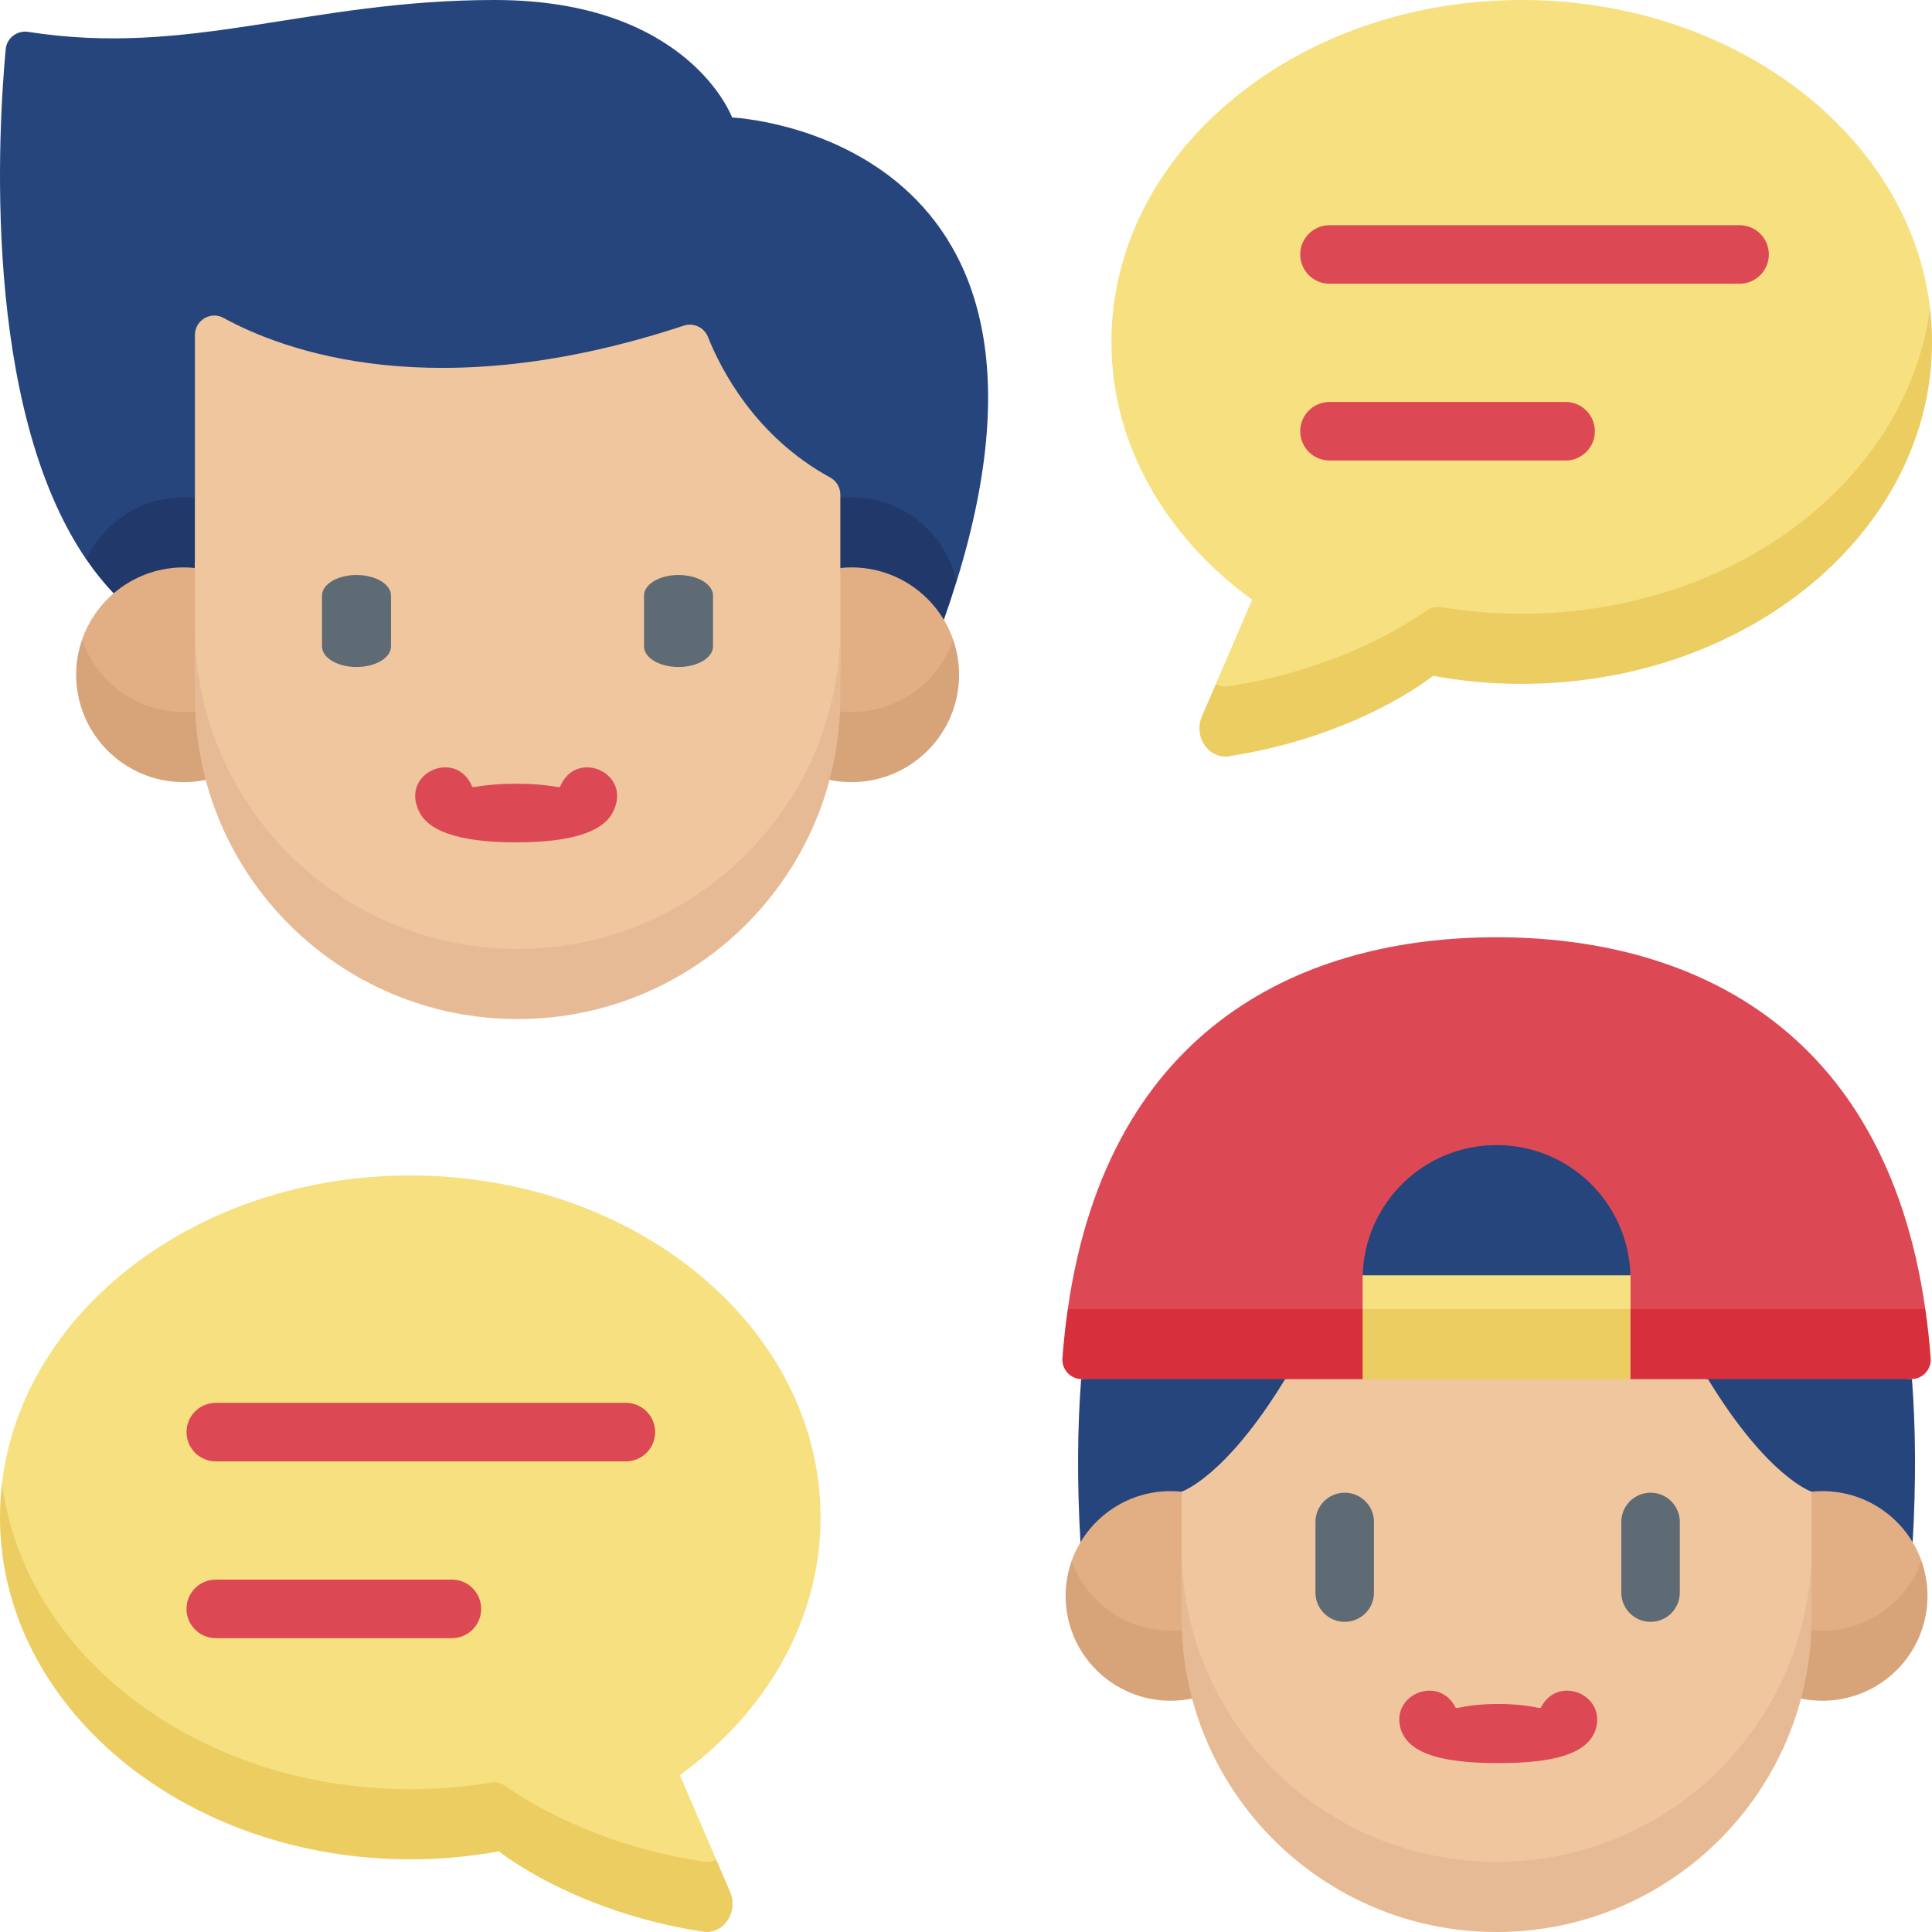 <svg width="76" height="76" viewBox="0 0 76 76" fill="none" xmlns="http://www.w3.org/2000/svg">
<g clip-path="url(#clip0)">
<path d="M75.239 60.668C75.375 58.322 75.36 56.189 75.212 54.251L58.871 52.915L42.529 54.251C42.381 56.189 42.366 58.322 42.503 60.668H75.239Z" fill="#26457D"/>
<path d="M42.157 61.401C42.157 63.035 44.254 65.481 46.052 65.481L46.489 64.122L47.815 63.087L46.479 58.679C46.338 58.664 46.196 58.657 46.051 58.657C44.254 58.657 42.726 59.802 42.157 61.401Z" fill="#E2AE84"/>
<path d="M46.051 64.145C44.254 64.145 42.726 63 42.157 61.401C42.004 61.833 41.919 62.297 41.919 62.78C41.919 65.057 43.769 66.903 46.051 66.903C46.34 66.903 46.622 66.874 46.894 66.817L47.955 65.493L46.489 64.122C46.345 64.137 46.2 64.145 46.051 64.145Z" fill="#D7A379"/>
<path d="M75.585 61.401C75.585 63.035 73.488 65.481 71.691 65.481L71.253 64.122L69.928 63.087L71.264 58.679C71.404 58.664 71.547 58.657 71.691 58.657C73.488 58.657 75.017 59.802 75.585 61.401Z" fill="#E2AE84"/>
<path d="M71.691 64.145C73.488 64.145 75.017 63 75.585 61.401C75.739 61.833 75.823 62.297 75.823 62.78C75.823 65.057 73.973 66.903 71.691 66.903C71.402 66.903 71.12 66.874 70.849 66.817L69.788 65.493L71.253 64.122C71.397 64.137 71.543 64.145 71.691 64.145Z" fill="#D7A379"/>
<path d="M67.188 54.251L58.871 52.915L50.554 54.251C48.194 58.129 46.479 58.679 46.479 58.679V60.877V62.299C46.479 69.128 52.027 74.664 58.871 74.664C65.715 74.664 71.264 69.128 71.264 62.299V60.877V58.679C71.264 58.679 69.549 58.129 67.188 54.251Z" fill="#F0C69E"/>
<path d="M58.871 73.242C52.027 73.242 46.479 67.706 46.479 60.877V63.635C46.479 70.464 52.027 76 58.871 76C65.715 76 71.264 70.464 71.264 63.635V60.877C71.264 67.706 65.716 73.242 58.871 73.242Z" fill="#E6BA94"/>
<path d="M75.737 51.493C74.12 40.244 66.319 36.869 58.871 36.869C51.422 36.869 43.621 40.244 42.004 51.493L58.956 52.829L75.737 51.493Z" fill="#DC4955"/>
<path d="M37.63 22.875C43.08 5.253 28.8 4.622 28.8 4.622C28.8 4.622 27.102 0 19.461 0C12.123 0 7.483 2.253 1.112 1.254C0.673 1.185 0.265 1.495 0.224 1.937C-0.062 5.016 -0.737 15.97 3.392 22.002L37.63 22.875Z" fill="#26457D"/>
<path d="M7.229 19.562C5.53 19.562 4.066 20.561 3.392 22.002C3.72 22.481 4.079 22.93 4.471 23.342L7.667 23.443V19.585C7.523 19.57 7.377 19.562 7.229 19.562Z" fill="#21386B"/>
<path d="M37.13 24.38C37.312 23.864 37.476 23.364 37.627 22.874C37.209 20.98 35.518 19.562 33.494 19.562C33.346 19.562 33.201 19.57 33.057 19.585V24.251L37.13 24.38Z" fill="#21386B"/>
<path d="M3.228 25.165C3.228 26.83 4.81 29.346 6.664 29.346L7.68 27.986L9.002 27.42L7.666 22.343C7.522 22.328 7.376 22.32 7.229 22.32C5.375 22.32 3.801 23.51 3.228 25.165Z" fill="#E2AE84"/>
<path d="M7.229 28.01C5.375 28.01 3.801 26.82 3.228 25.165C3.078 25.597 2.996 26.061 2.996 26.544C2.996 28.877 4.891 30.768 7.229 30.768C7.525 30.768 7.813 30.738 8.092 30.68L8.563 29.346L7.681 27.986C7.532 28.002 7.382 28.01 7.229 28.01Z" fill="#D7A379"/>
<path d="M37.495 25.165C37.495 26.83 35.912 29.346 34.059 29.346L33.042 27.986L31.721 27.42L33.057 22.343C33.2 22.328 33.346 22.32 33.494 22.32C35.348 22.32 36.922 23.51 37.495 25.165Z" fill="#E2AE84"/>
<path d="M33.495 28.01C35.348 28.01 36.923 26.82 37.496 25.165C37.645 25.597 37.728 26.061 37.728 26.544C37.728 28.877 35.832 30.768 33.495 30.768C33.199 30.768 32.91 30.738 32.632 30.68L32.161 29.346L33.043 27.986C33.191 28.002 33.342 28.01 33.495 28.01Z" fill="#D7A379"/>
<path d="M32.656 18.782C32.902 18.917 33.057 19.174 33.057 19.454V24.662V26.084C33.057 33.08 27.373 38.751 20.362 38.751C13.35 38.751 7.667 33.08 7.667 26.084V24.662V13.18C7.667 12.598 8.289 12.227 8.799 12.508C11.141 13.795 17.131 16.037 26.897 12.81C27.283 12.683 27.7 12.878 27.85 13.256C28.347 14.506 29.701 17.17 32.656 18.782Z" fill="#F0C69E"/>
<path d="M20.362 37.329C13.35 37.329 7.667 31.658 7.667 24.662V27.42C7.667 34.416 13.35 40.087 20.362 40.087C27.373 40.087 33.057 34.416 33.057 27.42V24.662C33.057 31.658 27.373 37.329 20.362 37.329Z" fill="#E6BA94"/>
<path d="M42.005 51.493C41.915 52.114 41.844 52.759 41.793 53.429C41.76 53.872 42.113 54.251 42.558 54.251H53.602L58.871 52.915L64.141 54.251H75.184C75.629 54.251 75.982 53.872 75.949 53.429C75.898 52.759 75.827 52.114 75.737 51.493H42.005Z" fill="#D82F3C"/>
<path d="M49.255 23.59L49.258 23.586L47.822 26.921C47.981 26.991 48.16 28.356 48.35 28.326C52.598 27.667 55.319 25.926 56.124 25.351C56.29 25.232 56.496 25.188 56.697 25.221C57.721 25.391 58.777 25.479 59.861 25.479C68.216 25.479 75.088 18.852 75.916 12.072C75.088 5.291 68.216 0 59.861 0C50.947 0 43.721 6.022 43.721 13.451C43.721 17.496 45.864 21.124 49.255 23.59Z" fill="#F6E080"/>
<path d="M64.137 50.168C64.062 47.326 61.737 45.045 58.877 45.045H58.865C56.006 45.045 53.681 47.326 53.605 50.168L58.871 51.504L64.137 50.168Z" fill="#26457D"/>
<path d="M64.141 51.504L58.871 52.84L53.602 51.504V50.168H64.141V51.504Z" fill="#F6E080"/>
<path d="M53.602 51.493H64.14V54.251H53.602V51.493Z" fill="#ECCD61"/>
<path d="M16.139 71.719C17.223 71.719 18.279 71.63 19.303 71.461C19.504 71.427 19.709 71.472 19.876 71.59C20.681 72.166 23.401 73.907 27.649 74.566C27.84 74.596 28.019 73.231 28.178 73.16L26.742 69.826L26.744 69.83C30.136 67.364 32.279 63.736 32.279 59.69C32.279 52.262 25.053 46.24 16.139 46.24C7.784 46.24 0.912 51.53 0.083 58.311C0.912 65.092 7.784 71.719 16.139 71.719Z" fill="#F6E080"/>
<path d="M28.178 73.16C28.019 73.231 27.84 73.26 27.65 73.23C23.402 72.571 20.681 70.83 19.876 70.254C19.709 70.136 19.504 70.091 19.303 70.125C18.279 70.294 17.223 70.383 16.139 70.383C7.784 70.383 0.912 65.092 0.084 58.312C0.029 58.765 0 59.225 0 59.69C0 67.119 7.226 73.141 16.14 73.141C17.338 73.141 18.503 73.033 19.627 72.826C19.704 72.889 22.596 75.204 27.65 75.988C28.454 76.113 29.063 75.217 28.722 74.424L28.178 73.16Z" fill="#ECCD61"/>
<path d="M59.861 24.143C58.777 24.143 57.721 24.055 56.697 23.885C56.495 23.852 56.29 23.896 56.124 24.015C55.319 24.59 52.598 26.331 48.35 26.991C48.16 27.02 47.981 26.991 47.822 26.921L47.278 28.184C46.937 28.977 47.546 29.873 48.35 29.748C53.403 28.964 56.295 26.649 56.373 26.586C57.497 26.793 58.662 26.901 59.86 26.901C68.774 26.901 76 20.879 76 13.451C76 12.985 75.972 12.525 75.916 12.072C75.088 18.852 68.216 24.143 59.861 24.143Z" fill="#ECCD61"/>
<path d="M14.024 22.619C13.274 22.619 12.667 22.981 12.667 23.428V25.429C12.667 25.876 13.275 26.238 14.024 26.238C14.774 26.238 15.381 25.876 15.381 25.429V23.428C15.381 22.981 14.774 22.619 14.024 22.619Z" fill="#5E6B75"/>
<path d="M26.691 22.619C25.941 22.619 25.334 22.981 25.334 23.428V25.429C25.334 25.876 25.941 26.238 26.691 26.238C27.44 26.238 28.048 25.876 28.048 25.429V23.428C28.048 22.981 27.44 22.619 26.691 22.619Z" fill="#5E6B75"/>
<path d="M52.897 58.719C52.261 58.719 51.746 59.235 51.746 59.871V62.648C51.746 63.284 52.262 63.799 52.897 63.799C53.533 63.799 54.049 63.284 54.049 62.648V59.871C54.049 59.235 53.533 58.719 52.897 58.719Z" fill="#5E6B75"/>
<path d="M64.929 58.719C64.293 58.719 63.778 59.235 63.778 59.871V62.648C63.778 63.284 64.293 63.799 64.929 63.799C65.565 63.799 66.08 63.284 66.08 62.648V59.871C66.08 59.235 65.565 58.719 64.929 58.719Z" fill="#5E6B75"/>
<path d="M52.299 11.161H68.43C69.066 11.161 69.582 10.646 69.582 10.01C69.582 9.374 69.066 8.859 68.43 8.859H52.299C51.663 8.859 51.148 9.374 51.148 10.01C51.148 10.646 51.663 11.161 52.299 11.161Z" fill="#DC4955"/>
<path d="M52.299 18.115H61.587C62.223 18.115 62.738 17.6 62.738 16.964C62.738 16.328 62.223 15.812 61.587 15.812H52.299C51.663 15.812 51.148 16.328 51.148 16.964C51.148 17.6 51.663 18.115 52.299 18.115Z" fill="#DC4955"/>
<path d="M8.489 57.487H24.62C25.256 57.487 25.772 56.971 25.772 56.336C25.772 55.7 25.256 55.184 24.62 55.184H8.489C7.853 55.184 7.337 55.7 7.337 56.336C7.337 56.971 7.853 57.487 8.489 57.487Z" fill="#DC4955"/>
<path d="M8.489 64.441H17.777C18.413 64.441 18.928 63.925 18.928 63.289C18.928 62.653 18.413 62.138 17.777 62.138H8.489C7.853 62.138 7.337 62.653 7.337 63.289C7.337 63.925 7.853 64.441 8.489 64.441Z" fill="#DC4955"/>
<path d="M22.035 30.941C21.996 31.022 21.61 30.829 20.304 30.829C18.998 30.829 18.612 31.022 18.573 30.941C17.956 29.459 15.802 30.369 16.453 31.851C16.789 32.665 17.978 33.136 20.304 33.136C22.631 33.136 23.819 32.665 24.155 31.851C24.806 30.369 22.652 29.459 22.035 30.941Z" fill="#DC4955"/>
<path d="M60.616 67.171C60.578 67.249 60.204 67.031 58.938 67.031C57.671 67.031 57.297 67.249 57.259 67.171C56.588 65.848 54.628 66.678 55.123 68.089C55.135 68.114 55.146 68.139 55.158 68.164C55.529 68.977 56.702 69.356 58.938 69.356C61.173 69.356 62.346 68.977 62.718 68.164C62.73 68.139 62.741 68.114 62.752 68.089C63.248 66.678 61.287 65.848 60.616 67.171Z" fill="#DC4955"/>
</g>
<defs>
<clipPath id="clip0">
<rect width="76" height="76" fill="white"/>
</clipPath>
</defs>
</svg>
